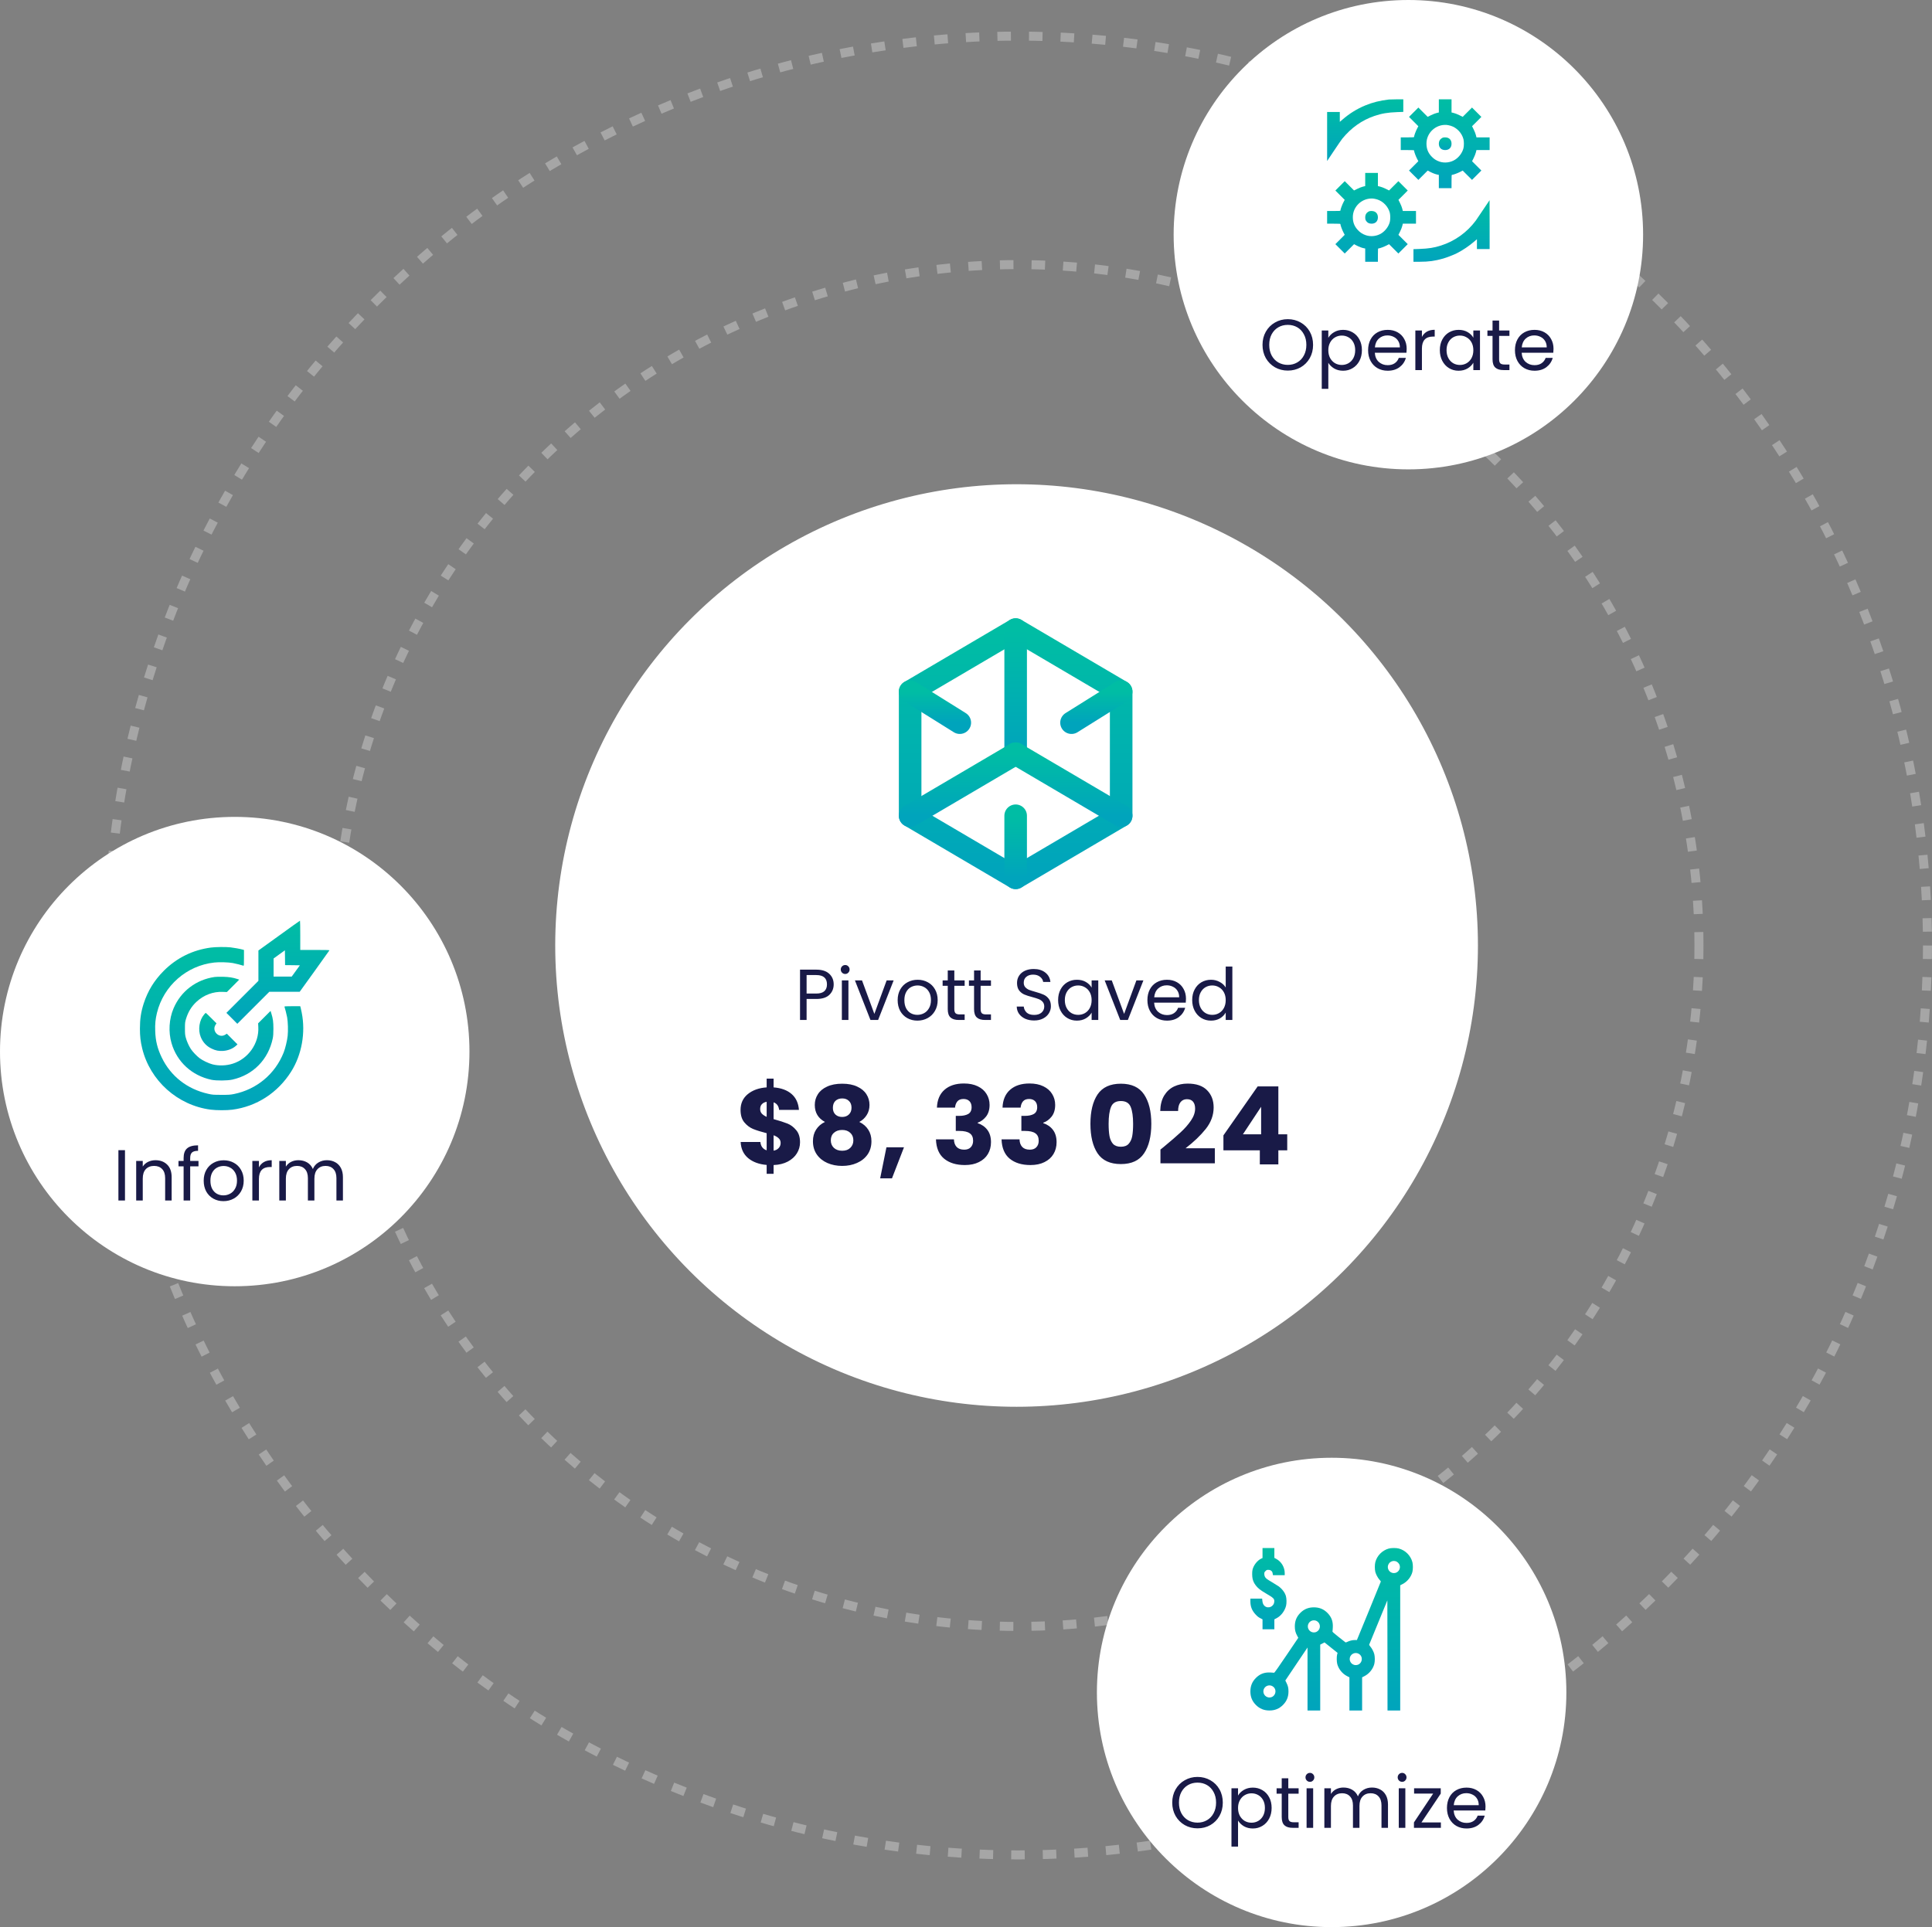 <svg width="428" height="427" viewBox="0 0 428 427" fill="none" xmlns="http://www.w3.org/2000/svg">
<rect x="0" y="0" width="428" height="427" fill="#808080" stroke="none"/>
<circle opacity="0.3" cx="225.5" cy="209.5" r="201.5" stroke="white" stroke-width="2" stroke-dasharray="3 4"/>
<circle opacity="0.3" cx="225.5" cy="209.5" r="150.875" stroke="white" stroke-width="2" stroke-dasharray="3 4"/>
<circle cx="225.205" cy="209.5" r="101.705" fill="white" stroke="white"/>
<path d="M213.312 146.375L201.625 153.25V167V180.75L213.312 187.625L225 194.5L236.688 187.625L248.375 180.75V167V153.25L236.688 146.375L225 139.5L213.312 146.375Z" stroke="url(#paint0_linear_9368_10192)" stroke-width="5" stroke-linecap="round" stroke-linejoin="round"/>
<path d="M225 139.5V167" stroke="url(#paint1_linear_9368_10192)" stroke-width="5" stroke-linecap="round" stroke-linejoin="round"/>
<path d="M248.375 180.75L225 167" stroke="url(#paint2_linear_9368_10192)" stroke-width="5" stroke-linecap="round" stroke-linejoin="round"/>
<path d="M201.625 180.75L225 167" stroke="url(#paint3_linear_9368_10192)" stroke-width="5" stroke-linecap="round" stroke-linejoin="round"/>
<path d="M225 194.5V180.75" stroke="url(#paint4_linear_9368_10192)" stroke-width="5" stroke-linecap="round" stroke-linejoin="round"/>
<path d="M248.375 153.25L237.375 160.125" stroke="url(#paint5_linear_9368_10192)" stroke-width="5" stroke-linecap="round" stroke-linejoin="round"/>
<path d="M201.625 153.25L212.625 160.125" stroke="url(#paint6_linear_9368_10192)" stroke-width="5" stroke-linecap="round" stroke-linejoin="round"/>
<path d="M184.688 218.112C184.688 219.04 184.368 219.813 183.728 220.432C183.099 221.04 182.133 221.344 180.832 221.344H178.688V226H177.232V214.848H180.832C182.091 214.848 183.045 215.152 183.696 215.76C184.357 216.368 184.688 217.152 184.688 218.112ZM180.832 220.144C181.643 220.144 182.24 219.968 182.624 219.616C183.008 219.264 183.2 218.763 183.2 218.112C183.2 216.736 182.411 216.048 180.832 216.048H178.688V220.144H180.832ZM187.25 215.808C186.972 215.808 186.738 215.712 186.546 215.52C186.354 215.328 186.258 215.093 186.258 214.816C186.258 214.539 186.354 214.304 186.546 214.112C186.738 213.92 186.972 213.824 187.25 213.824C187.516 213.824 187.74 213.92 187.922 214.112C188.114 214.304 188.21 214.539 188.21 214.816C188.21 215.093 188.114 215.328 187.922 215.52C187.74 215.712 187.516 215.808 187.25 215.808ZM187.954 217.232V226H186.498V217.232H187.954ZM193.699 224.656L196.419 217.232H197.971L194.531 226H192.835L189.395 217.232H190.963L193.699 224.656ZM203.228 226.144C202.407 226.144 201.66 225.957 200.988 225.584C200.327 225.211 199.804 224.683 199.42 224C199.047 223.307 198.86 222.507 198.86 221.6C198.86 220.704 199.052 219.915 199.436 219.232C199.831 218.539 200.364 218.011 201.036 217.648C201.708 217.275 202.46 217.088 203.292 217.088C204.124 217.088 204.876 217.275 205.548 217.648C206.22 218.011 206.748 218.533 207.132 219.216C207.527 219.899 207.724 220.693 207.724 221.6C207.724 222.507 207.521 223.307 207.116 224C206.721 224.683 206.183 225.211 205.5 225.584C204.817 225.957 204.06 226.144 203.228 226.144ZM203.228 224.864C203.751 224.864 204.241 224.741 204.7 224.496C205.159 224.251 205.527 223.883 205.804 223.392C206.092 222.901 206.236 222.304 206.236 221.6C206.236 220.896 206.097 220.299 205.82 219.808C205.543 219.317 205.18 218.955 204.732 218.72C204.284 218.475 203.799 218.352 203.276 218.352C202.743 218.352 202.252 218.475 201.804 218.72C201.367 218.955 201.015 219.317 200.748 219.808C200.481 220.299 200.348 220.896 200.348 221.6C200.348 222.315 200.476 222.917 200.732 223.408C200.999 223.899 201.351 224.267 201.788 224.512C202.225 224.747 202.705 224.864 203.228 224.864ZM211.414 218.432V223.6C211.414 224.027 211.505 224.331 211.686 224.512C211.868 224.683 212.182 224.768 212.63 224.768H213.702V226H212.39C211.58 226 210.972 225.813 210.566 225.44C210.161 225.067 209.958 224.453 209.958 223.6V218.432H208.822V217.232H209.958V215.024H211.414V217.232H213.702V218.432H211.414ZM217.242 218.432V223.6C217.242 224.027 217.333 224.331 217.514 224.512C217.696 224.683 218.01 224.768 218.458 224.768H219.53V226H218.218C217.408 226 216.8 225.813 216.394 225.44C215.989 225.067 215.786 224.453 215.786 223.6V218.432H214.65V217.232H215.786V215.024H217.242V217.232H219.53V218.432H217.242ZM229.096 226.112C228.36 226.112 227.699 225.984 227.112 225.728C226.536 225.461 226.083 225.099 225.752 224.64C225.421 224.171 225.251 223.632 225.24 223.024H226.792C226.845 223.547 227.059 223.989 227.432 224.352C227.816 224.704 228.371 224.88 229.096 224.88C229.789 224.88 230.333 224.709 230.728 224.368C231.133 224.016 231.336 223.568 231.336 223.024C231.336 222.597 231.219 222.251 230.984 221.984C230.749 221.717 230.456 221.515 230.104 221.376C229.752 221.237 229.277 221.088 228.68 220.928C227.944 220.736 227.352 220.544 226.904 220.352C226.467 220.16 226.088 219.861 225.768 219.456C225.459 219.04 225.304 218.485 225.304 217.792C225.304 217.184 225.459 216.645 225.768 216.176C226.077 215.707 226.509 215.344 227.064 215.088C227.629 214.832 228.275 214.704 229 214.704C230.045 214.704 230.899 214.965 231.56 215.488C232.232 216.011 232.611 216.704 232.696 217.568H231.096C231.043 217.141 230.819 216.768 230.424 216.448C230.029 216.117 229.507 215.952 228.856 215.952C228.248 215.952 227.752 216.112 227.368 216.432C226.984 216.741 226.792 217.179 226.792 217.744C226.792 218.149 226.904 218.48 227.128 218.736C227.363 218.992 227.645 219.189 227.976 219.328C228.317 219.456 228.792 219.605 229.4 219.776C230.136 219.979 230.728 220.181 231.176 220.384C231.624 220.576 232.008 220.88 232.328 221.296C232.648 221.701 232.808 222.256 232.808 222.96C232.808 223.504 232.664 224.016 232.376 224.496C232.088 224.976 231.661 225.365 231.096 225.664C230.531 225.963 229.864 226.112 229.096 226.112ZM234.407 221.584C234.407 220.688 234.588 219.904 234.951 219.232C235.313 218.549 235.809 218.021 236.439 217.648C237.079 217.275 237.788 217.088 238.567 217.088C239.335 217.088 240.001 217.253 240.567 217.584C241.132 217.915 241.553 218.331 241.831 218.832V217.232H243.303V226H241.831V224.368C241.543 224.88 241.111 225.307 240.535 225.648C239.969 225.979 239.308 226.144 238.551 226.144C237.772 226.144 237.068 225.952 236.439 225.568C235.809 225.184 235.313 224.645 234.951 223.952C234.588 223.259 234.407 222.469 234.407 221.584ZM241.831 221.6C241.831 220.939 241.697 220.363 241.431 219.872C241.164 219.381 240.801 219.008 240.343 218.752C239.895 218.485 239.399 218.352 238.855 218.352C238.311 218.352 237.815 218.48 237.367 218.736C236.919 218.992 236.561 219.365 236.295 219.856C236.028 220.347 235.895 220.923 235.895 221.584C235.895 222.256 236.028 222.843 236.295 223.344C236.561 223.835 236.919 224.213 237.367 224.48C237.815 224.736 238.311 224.864 238.855 224.864C239.399 224.864 239.895 224.736 240.343 224.48C240.801 224.213 241.164 223.835 241.431 223.344C241.697 222.843 241.831 222.261 241.831 221.6ZM249.027 224.656L251.747 217.232H253.299L249.859 226H248.163L244.723 217.232H246.291L249.027 224.656ZM262.732 221.28C262.732 221.557 262.716 221.851 262.684 222.16H255.676C255.729 223.024 256.023 223.701 256.556 224.192C257.1 224.672 257.756 224.912 258.524 224.912C259.153 224.912 259.676 224.768 260.092 224.48C260.519 224.181 260.817 223.787 260.988 223.296H262.556C262.321 224.139 261.852 224.827 261.148 225.36C260.444 225.883 259.569 226.144 258.524 226.144C257.692 226.144 256.945 225.957 256.284 225.584C255.633 225.211 255.121 224.683 254.748 224C254.375 223.307 254.188 222.507 254.188 221.6C254.188 220.693 254.369 219.899 254.732 219.216C255.095 218.533 255.601 218.011 256.252 217.648C256.913 217.275 257.671 217.088 258.524 217.088C259.356 217.088 260.092 217.269 260.732 217.632C261.372 217.995 261.863 218.496 262.204 219.136C262.556 219.765 262.732 220.48 262.732 221.28ZM261.228 220.976C261.228 220.421 261.105 219.947 260.86 219.552C260.615 219.147 260.279 218.843 259.852 218.64C259.436 218.427 258.972 218.32 258.46 218.32C257.724 218.32 257.095 218.555 256.572 219.024C256.06 219.493 255.767 220.144 255.692 220.976H261.228ZM264.11 221.584C264.11 220.688 264.291 219.904 264.654 219.232C265.017 218.549 265.513 218.021 266.142 217.648C266.782 217.275 267.497 217.088 268.286 217.088C268.969 217.088 269.603 217.248 270.19 217.568C270.777 217.877 271.225 218.288 271.534 218.8V214.16H273.006V226H271.534V224.352C271.246 224.875 270.819 225.307 270.254 225.648C269.689 225.979 269.027 226.144 268.27 226.144C267.491 226.144 266.782 225.952 266.142 225.568C265.513 225.184 265.017 224.645 264.654 223.952C264.291 223.259 264.11 222.469 264.11 221.584ZM271.534 221.6C271.534 220.939 271.401 220.363 271.134 219.872C270.867 219.381 270.505 219.008 270.046 218.752C269.598 218.485 269.102 218.352 268.558 218.352C268.014 218.352 267.518 218.48 267.07 218.736C266.622 218.992 266.265 219.365 265.998 219.856C265.731 220.347 265.598 220.923 265.598 221.584C265.598 222.256 265.731 222.843 265.998 223.344C266.265 223.835 266.622 224.213 267.07 224.48C267.518 224.736 268.014 224.864 268.558 224.864C269.102 224.864 269.598 224.736 270.046 224.48C270.505 224.213 270.867 223.835 271.134 223.344C271.401 222.843 271.534 222.261 271.534 221.6Z" fill="#191A47"/>
<path d="M177.232 253.104C177.232 253.984 177 254.8 176.536 255.552C176.088 256.288 175.416 256.896 174.52 257.376C173.64 257.84 172.592 258.096 171.376 258.144V260.088H169.84V258.12C168.144 257.976 166.776 257.472 165.736 256.608C164.696 255.728 164.144 254.536 164.08 253.032H168.448C168.544 253.992 169.008 254.608 169.84 254.88V251.088C168.592 250.768 167.592 250.456 166.84 250.152C166.104 249.848 165.456 249.36 164.896 248.688C164.336 248.016 164.056 247.096 164.056 245.928C164.056 244.472 164.592 243.304 165.664 242.424C166.752 241.544 168.144 241.048 169.84 240.936V238.992H171.376V240.936C173.056 241.064 174.384 241.552 175.36 242.4C176.336 243.248 176.88 244.424 176.992 245.928H172.6C172.504 245.064 172.096 244.504 171.376 244.248V247.968C172.704 248.336 173.728 248.664 174.448 248.952C175.168 249.24 175.808 249.72 176.368 250.392C176.944 251.048 177.232 251.952 177.232 253.104ZM168.4 245.736C168.4 246.136 168.52 246.472 168.76 246.744C169.016 247.016 169.376 247.256 169.84 247.464V244.128C169.392 244.208 169.04 244.384 168.784 244.656C168.528 244.912 168.4 245.272 168.4 245.736ZM171.376 254.952C171.856 254.872 172.232 254.68 172.504 254.376C172.792 254.072 172.936 253.696 172.936 253.248C172.936 252.832 172.8 252.496 172.528 252.24C172.272 251.968 171.888 251.736 171.376 251.544V254.952ZM182.757 248.592C181.253 247.792 180.501 246.536 180.501 244.824C180.501 243.96 180.725 243.176 181.173 242.472C181.621 241.752 182.301 241.184 183.213 240.768C184.125 240.336 185.245 240.12 186.573 240.12C187.901 240.12 189.013 240.336 189.909 240.768C190.821 241.184 191.501 241.752 191.949 242.472C192.397 243.176 192.621 243.96 192.621 244.824C192.621 245.688 192.413 246.44 191.997 247.08C191.597 247.72 191.053 248.224 190.365 248.592C191.229 249.008 191.893 249.584 192.357 250.32C192.821 251.04 193.053 251.888 193.053 252.864C193.053 254 192.765 254.984 192.189 255.816C191.613 256.632 190.829 257.256 189.837 257.688C188.861 258.12 187.773 258.336 186.573 258.336C185.373 258.336 184.277 258.12 183.285 257.688C182.309 257.256 181.533 256.632 180.957 255.816C180.381 254.984 180.093 254 180.093 252.864C180.093 251.872 180.325 251.016 180.789 250.296C181.253 249.56 181.909 248.992 182.757 248.592ZM188.637 245.448C188.637 244.792 188.445 244.288 188.061 243.936C187.693 243.568 187.197 243.384 186.573 243.384C185.949 243.384 185.445 243.568 185.061 243.936C184.693 244.304 184.509 244.816 184.509 245.472C184.509 246.096 184.701 246.592 185.085 246.96C185.469 247.312 185.965 247.488 186.573 247.488C187.181 247.488 187.677 247.304 188.061 246.936C188.445 246.568 188.637 246.072 188.637 245.448ZM186.573 250.368C185.821 250.368 185.213 250.576 184.749 250.992C184.285 251.392 184.053 251.952 184.053 252.672C184.053 253.344 184.277 253.896 184.725 254.328C185.189 254.76 185.805 254.976 186.573 254.976C187.341 254.976 187.941 254.76 188.373 254.328C188.821 253.896 189.045 253.344 189.045 252.672C189.045 251.968 188.813 251.408 188.349 250.992C187.901 250.576 187.309 250.368 186.573 250.368ZM200.263 254.208L197.599 261.096H194.983L196.375 254.208H200.263ZM207.56 245.424C207.624 243.712 208.184 242.392 209.24 241.464C210.296 240.536 211.728 240.072 213.536 240.072C214.736 240.072 215.76 240.28 216.608 240.696C217.472 241.112 218.12 241.68 218.552 242.4C219 243.12 219.224 243.928 219.224 244.824C219.224 245.88 218.96 246.744 218.432 247.416C217.904 248.072 217.288 248.52 216.584 248.76V248.856C217.496 249.16 218.216 249.664 218.744 250.368C219.272 251.072 219.536 251.976 219.536 253.08C219.536 254.072 219.304 254.952 218.84 255.72C218.392 256.472 217.728 257.064 216.848 257.496C215.984 257.928 214.952 258.144 213.752 258.144C211.832 258.144 210.296 257.672 209.144 256.728C208.008 255.784 207.408 254.36 207.344 252.456H211.328C211.344 253.16 211.544 253.72 211.928 254.136C212.312 254.536 212.872 254.736 213.608 254.736C214.232 254.736 214.712 254.56 215.048 254.208C215.4 253.84 215.576 253.36 215.576 252.768C215.576 252 215.328 251.448 214.832 251.112C214.352 250.76 213.576 250.584 212.504 250.584H211.736V247.248H212.504C213.32 247.248 213.976 247.112 214.472 246.84C214.984 246.552 215.24 246.048 215.24 245.328C215.24 244.752 215.08 244.304 214.76 243.984C214.44 243.664 214 243.504 213.44 243.504C212.832 243.504 212.376 243.688 212.072 244.056C211.784 244.424 211.616 244.88 211.568 245.424H207.56ZM222.091 245.424C222.155 243.712 222.715 242.392 223.771 241.464C224.827 240.536 226.259 240.072 228.067 240.072C229.267 240.072 230.291 240.28 231.139 240.696C232.003 241.112 232.651 241.68 233.083 242.4C233.531 243.12 233.755 243.928 233.755 244.824C233.755 245.88 233.491 246.744 232.963 247.416C232.435 248.072 231.819 248.52 231.115 248.76V248.856C232.027 249.16 232.747 249.664 233.275 250.368C233.803 251.072 234.067 251.976 234.067 253.08C234.067 254.072 233.835 254.952 233.371 255.72C232.923 256.472 232.259 257.064 231.379 257.496C230.515 257.928 229.483 258.144 228.283 258.144C226.363 258.144 224.827 257.672 223.675 256.728C222.539 255.784 221.939 254.36 221.875 252.456H225.859C225.875 253.16 226.075 253.72 226.459 254.136C226.843 254.536 227.403 254.736 228.139 254.736C228.763 254.736 229.243 254.56 229.579 254.208C229.931 253.84 230.107 253.36 230.107 252.768C230.107 252 229.859 251.448 229.363 251.112C228.883 250.76 228.107 250.584 227.035 250.584H226.267V247.248H227.035C227.851 247.248 228.507 247.112 229.003 246.84C229.515 246.552 229.771 246.048 229.771 245.328C229.771 244.752 229.611 244.304 229.291 243.984C228.971 243.664 228.531 243.504 227.971 243.504C227.363 243.504 226.907 243.688 226.603 244.056C226.315 244.424 226.147 244.88 226.099 245.424H222.091ZM241.564 249C241.564 246.248 242.092 244.08 243.148 242.496C244.22 240.912 245.94 240.12 248.308 240.12C250.676 240.12 252.388 240.912 253.444 242.496C254.516 244.08 255.052 246.248 255.052 249C255.052 251.784 254.516 253.968 253.444 255.552C252.388 257.136 250.676 257.928 248.308 257.928C245.94 257.928 244.22 257.136 243.148 255.552C242.092 253.968 241.564 251.784 241.564 249ZM251.02 249C251.02 247.384 250.844 246.144 250.492 245.28C250.14 244.4 249.412 243.96 248.308 243.96C247.204 243.96 246.476 244.4 246.124 245.28C245.772 246.144 245.596 247.384 245.596 249C245.596 250.088 245.66 250.992 245.788 251.712C245.916 252.416 246.172 252.992 246.556 253.44C246.956 253.872 247.54 254.088 248.308 254.088C249.076 254.088 249.652 253.872 250.036 253.44C250.436 252.992 250.7 252.416 250.828 251.712C250.956 250.992 251.02 250.088 251.02 249ZM257.077 254.712C257.621 254.28 257.869 254.08 257.821 254.112C259.389 252.816 260.621 251.752 261.517 250.92C262.429 250.088 263.197 249.216 263.821 248.304C264.445 247.392 264.757 246.504 264.757 245.64C264.757 244.984 264.605 244.472 264.301 244.104C263.997 243.736 263.541 243.552 262.933 243.552C262.325 243.552 261.845 243.784 261.493 244.248C261.157 244.696 260.989 245.336 260.989 246.168H257.029C257.061 244.808 257.349 243.672 257.893 242.76C258.453 241.848 259.181 241.176 260.077 240.744C260.989 240.312 261.997 240.096 263.101 240.096C265.005 240.096 266.437 240.584 267.397 241.56C268.373 242.536 268.861 243.808 268.861 245.376C268.861 247.088 268.277 248.68 267.109 250.152C265.941 251.608 264.453 253.032 262.645 254.424H269.125V257.76H257.077V254.712ZM271.028 254.88V251.568L278.612 240.72H283.196V251.328H285.164V254.88H283.196V258H279.092V254.88H271.028ZM279.38 245.232L275.348 251.328H279.38V245.232Z" fill="#191A47"/>
<circle cx="312" cy="52" r="52" fill="white"/>
<path d="M307.676 22.049C305.707 22.281 304.097 22.682 302.459 23.357C300.609 24.116 298.908 25.178 297.361 26.528L296.812 26.999V25.909V24.812H295.406H294V30.241V35.676L295.533 33.384C296.37 32.125 297.199 30.923 297.375 30.712C299.365 28.293 301.692 26.648 304.455 25.698C306.094 25.143 307.402 24.918 309.525 24.841L310.875 24.791V23.399V22L309.384 22.007C308.562 22.014 307.795 22.035 307.676 22.049Z" fill="url(#paint7_linear_9368_10192)"/>
<path d="M318.75 23.456V24.918L318.237 25.044C317.963 25.108 317.4 25.326 316.999 25.53L316.275 25.888L315.241 24.855L314.215 23.828L313.174 24.869L312.141 25.902L313.174 26.936L314.208 27.97L313.92 28.518C313.631 29.073 313.266 30.065 313.266 30.304C313.266 30.43 313.188 30.438 311.789 30.438H310.312V31.844V33.25H311.789C313.188 33.25 313.266 33.257 313.266 33.384C313.266 33.623 313.631 34.614 313.92 35.169L314.208 35.718L313.174 36.752L312.141 37.785L313.181 38.826L314.215 39.859L315.248 38.826L316.282 37.792L316.83 38.081C317.4 38.376 318.033 38.615 318.49 38.699L318.75 38.748V40.218V41.688H320.156H321.562V40.211C321.562 38.812 321.569 38.734 321.696 38.734C321.935 38.734 322.927 38.369 323.482 38.081L324.03 37.792L325.064 38.826L326.098 39.859L327.131 38.826L328.172 37.785L327.145 36.759L326.112 35.725L326.47 35.001C326.674 34.6 326.892 34.038 326.956 33.763L327.082 33.25H328.544H330V31.844V30.438H328.544H327.082L326.956 29.924C326.892 29.65 326.674 29.087 326.47 28.687L326.112 27.962L327.145 26.936L328.172 25.902L327.138 24.869L326.098 23.828L325.071 24.855L324.037 25.888L323.313 25.53C322.913 25.326 322.35 25.108 322.076 25.044L321.562 24.918V23.456V22H320.156H318.75V23.456ZM321.387 27.871C322.723 28.279 323.834 29.446 324.199 30.824C324.333 31.359 324.333 32.329 324.199 32.863C323.939 33.848 323.257 34.783 322.385 35.359C321.373 36.02 320.016 36.196 318.877 35.802C318.138 35.549 317.604 35.191 317.077 34.614C316.345 33.819 316.008 32.934 316.008 31.802C316.008 29.425 318.075 27.512 320.473 27.681C320.669 27.695 321.077 27.78 321.387 27.871Z" fill="url(#paint8_linear_9368_10192)"/>
<path d="M319.404 30.62C318.968 30.881 318.75 31.288 318.75 31.844C318.75 32.709 319.291 33.25 320.156 33.25C321.021 33.25 321.562 32.709 321.562 31.844C321.562 30.979 321.021 30.438 320.149 30.438C319.791 30.438 319.636 30.473 319.404 30.62Z" fill="url(#paint9_linear_9368_10192)"/>
<path d="M302.438 39.768V41.23L301.924 41.357C301.65 41.42 301.087 41.638 300.687 41.842L299.962 42.201L298.929 41.167L297.902 40.141L296.862 41.181L295.828 42.215L296.862 43.248L297.895 44.282L297.607 44.831C297.319 45.386 296.953 46.377 296.953 46.616C296.953 46.743 296.876 46.75 295.477 46.75H294V48.156V49.562H295.477C296.876 49.562 296.953 49.569 296.953 49.696C296.953 49.935 297.319 50.927 297.607 51.482L297.895 52.031L296.862 53.064L295.828 54.098L296.869 55.138L297.902 56.172L298.936 55.138L299.969 54.105L300.518 54.393C301.087 54.688 301.72 54.927 302.177 55.012L302.438 55.061V56.531V58H303.844H305.25V56.523C305.25 55.124 305.257 55.047 305.384 55.047C305.623 55.047 306.614 54.681 307.17 54.393L307.718 54.105L308.752 55.138L309.785 56.172L310.819 55.138L311.859 54.098L310.833 53.071L309.799 52.038L310.158 51.313C310.362 50.913 310.58 50.35 310.643 50.076L310.77 49.562H312.232H313.688V48.156V46.75H312.232H310.77L310.643 46.237C310.58 45.962 310.362 45.4 310.158 44.999L309.799 44.275L310.833 43.248L311.859 42.215L310.826 41.181L309.785 40.141L308.759 41.167L307.725 42.201L307.001 41.842C306.6 41.638 306.038 41.42 305.763 41.357L305.25 41.23V39.768V38.312H303.844H302.438V39.768ZM305.074 44.184C306.41 44.591 307.521 45.759 307.887 47.137C308.02 47.671 308.02 48.641 307.887 49.176C307.627 50.16 306.945 51.095 306.073 51.672C305.06 52.333 303.703 52.509 302.564 52.115C301.826 51.862 301.291 51.503 300.764 50.927C300.033 50.132 299.695 49.246 299.695 48.114C299.695 45.737 301.762 43.825 304.16 43.994C304.357 44.008 304.765 44.092 305.074 44.184Z" fill="url(#paint10_linear_9368_10192)"/>
<path d="M303.091 46.933C302.656 47.193 302.438 47.601 302.438 48.156C302.438 48.508 302.473 48.669 302.613 48.902C302.873 49.344 303.281 49.562 303.844 49.562C304.709 49.562 305.25 49.021 305.25 48.156C305.25 47.291 304.709 46.75 303.837 46.75C303.478 46.75 303.323 46.785 303.091 46.933Z" fill="url(#paint11_linear_9368_10192)"/>
<path d="M328.629 46.377C327.898 47.481 327.131 48.613 326.934 48.88C324.994 51.489 322.273 53.437 319.214 54.407C317.681 54.899 316.493 55.082 314.482 55.159L313.125 55.209V56.601V58H314.517C316.5 58 317.892 57.81 319.727 57.283C320.529 57.051 322.041 56.467 322.744 56.109C324.044 55.455 325.514 54.456 326.646 53.472L327.188 53.001V54.091V55.188H328.594H330V49.773C330 46.792 329.993 44.359 329.986 44.359C329.972 44.359 329.367 45.266 328.629 46.377Z" fill="url(#paint12_linear_9368_10192)"/>
<path d="M285.288 82.112C284.253 82.112 283.309 81.872 282.456 81.392C281.603 80.901 280.925 80.224 280.424 79.36C279.933 78.485 279.688 77.504 279.688 76.416C279.688 75.328 279.933 74.352 280.424 73.488C280.925 72.613 281.603 71.936 282.456 71.456C283.309 70.965 284.253 70.72 285.288 70.72C286.333 70.72 287.283 70.965 288.136 71.456C288.989 71.936 289.661 72.608 290.152 73.472C290.643 74.336 290.888 75.317 290.888 76.416C290.888 77.515 290.643 78.496 290.152 79.36C289.661 80.224 288.989 80.901 288.136 81.392C287.283 81.872 286.333 82.112 285.288 82.112ZM285.288 80.848C286.067 80.848 286.765 80.667 287.384 80.304C288.013 79.941 288.504 79.424 288.856 78.752C289.219 78.08 289.4 77.301 289.4 76.416C289.4 75.52 289.219 74.741 288.856 74.08C288.504 73.408 288.019 72.891 287.4 72.528C286.781 72.165 286.077 71.984 285.288 71.984C284.499 71.984 283.795 72.165 283.176 72.528C282.557 72.891 282.067 73.408 281.704 74.08C281.352 74.741 281.176 75.52 281.176 76.416C281.176 77.301 281.352 78.08 281.704 78.752C282.067 79.424 282.557 79.941 283.176 80.304C283.805 80.667 284.509 80.848 285.288 80.848ZM294.266 74.848C294.554 74.347 294.981 73.931 295.546 73.6C296.122 73.259 296.789 73.088 297.546 73.088C298.325 73.088 299.029 73.275 299.658 73.648C300.298 74.021 300.799 74.549 301.162 75.232C301.525 75.904 301.706 76.688 301.706 77.584C301.706 78.469 301.525 79.259 301.162 79.952C300.799 80.645 300.298 81.184 299.658 81.568C299.029 81.952 298.325 82.144 297.546 82.144C296.799 82.144 296.138 81.979 295.562 81.648C294.997 81.307 294.565 80.885 294.266 80.384V86.16H292.81V73.232H294.266V74.848ZM300.218 77.584C300.218 76.923 300.085 76.347 299.818 75.856C299.551 75.365 299.189 74.992 298.73 74.736C298.282 74.48 297.786 74.352 297.242 74.352C296.709 74.352 296.213 74.485 295.754 74.752C295.306 75.008 294.943 75.387 294.666 75.888C294.399 76.379 294.266 76.949 294.266 77.6C294.266 78.261 294.399 78.843 294.666 79.344C294.943 79.835 295.306 80.213 295.754 80.48C296.213 80.736 296.709 80.864 297.242 80.864C297.786 80.864 298.282 80.736 298.73 80.48C299.189 80.213 299.551 79.835 299.818 79.344C300.085 78.843 300.218 78.256 300.218 77.584ZM311.623 77.28C311.623 77.557 311.607 77.851 311.575 78.16H304.567C304.62 79.024 304.913 79.701 305.447 80.192C305.991 80.672 306.647 80.912 307.415 80.912C308.044 80.912 308.567 80.768 308.983 80.48C309.409 80.181 309.708 79.787 309.879 79.296H311.447C311.212 80.139 310.743 80.827 310.039 81.36C309.335 81.883 308.46 82.144 307.415 82.144C306.583 82.144 305.836 81.957 305.175 81.584C304.524 81.211 304.012 80.683 303.639 80C303.265 79.307 303.079 78.507 303.079 77.6C303.079 76.693 303.26 75.899 303.623 75.216C303.985 74.533 304.492 74.011 305.143 73.648C305.804 73.275 306.561 73.088 307.415 73.088C308.247 73.088 308.983 73.269 309.623 73.632C310.263 73.995 310.753 74.496 311.095 75.136C311.447 75.765 311.623 76.48 311.623 77.28ZM310.119 76.976C310.119 76.421 309.996 75.947 309.751 75.552C309.505 75.147 309.169 74.843 308.743 74.64C308.327 74.427 307.863 74.32 307.351 74.32C306.615 74.32 305.985 74.555 305.463 75.024C304.951 75.493 304.657 76.144 304.583 76.976H310.119ZM315.001 74.656C315.257 74.155 315.619 73.765 316.089 73.488C316.569 73.211 317.15 73.072 317.833 73.072V74.576H317.449C315.817 74.576 315.001 75.461 315.001 77.232V82H313.545V73.232H315.001V74.656ZM318.969 77.584C318.969 76.688 319.151 75.904 319.513 75.232C319.876 74.549 320.372 74.021 321.001 73.648C321.641 73.275 322.351 73.088 323.129 73.088C323.897 73.088 324.564 73.253 325.129 73.584C325.695 73.915 326.116 74.331 326.393 74.832V73.232H327.865V82H326.393V80.368C326.105 80.88 325.673 81.307 325.097 81.648C324.532 81.979 323.871 82.144 323.113 82.144C322.335 82.144 321.631 81.952 321.001 81.568C320.372 81.184 319.876 80.645 319.513 79.952C319.151 79.259 318.969 78.469 318.969 77.584ZM326.393 77.6C326.393 76.939 326.26 76.363 325.993 75.872C325.727 75.381 325.364 75.008 324.905 74.752C324.457 74.485 323.961 74.352 323.417 74.352C322.873 74.352 322.377 74.48 321.929 74.736C321.481 74.992 321.124 75.365 320.857 75.856C320.591 76.347 320.457 76.923 320.457 77.584C320.457 78.256 320.591 78.843 320.857 79.344C321.124 79.835 321.481 80.213 321.929 80.48C322.377 80.736 322.873 80.864 323.417 80.864C323.961 80.864 324.457 80.736 324.905 80.48C325.364 80.213 325.727 79.835 325.993 79.344C326.26 78.843 326.393 78.261 326.393 77.6ZM332.102 74.432V79.6C332.102 80.027 332.192 80.331 332.374 80.512C332.555 80.683 332.87 80.768 333.318 80.768H334.39V82H333.078C332.267 82 331.659 81.813 331.254 81.44C330.848 81.067 330.646 80.453 330.646 79.6V74.432H329.51V73.232H330.646V71.024H332.102V73.232H334.39V74.432H332.102ZM344.154 77.28C344.154 77.557 344.138 77.851 344.106 78.16H337.098C337.151 79.024 337.445 79.701 337.978 80.192C338.522 80.672 339.178 80.912 339.946 80.912C340.575 80.912 341.098 80.768 341.514 80.48C341.941 80.181 342.239 79.787 342.41 79.296H343.978C343.743 80.139 343.274 80.827 342.57 81.36C341.866 81.883 340.991 82.144 339.946 82.144C339.114 82.144 338.367 81.957 337.706 81.584C337.055 81.211 336.543 80.683 336.17 80C335.797 79.307 335.61 78.507 335.61 77.6C335.61 76.693 335.791 75.899 336.154 75.216C336.517 74.533 337.023 74.011 337.674 73.648C338.335 73.275 339.093 73.088 339.946 73.088C340.778 73.088 341.514 73.269 342.154 73.632C342.794 73.995 343.285 74.496 343.626 75.136C343.978 75.765 344.154 76.48 344.154 77.28ZM342.65 76.976C342.65 76.421 342.527 75.947 342.282 75.552C342.037 75.147 341.701 74.843 341.274 74.64C340.858 74.427 340.394 74.32 339.882 74.32C339.146 74.32 338.517 74.555 337.994 75.024C337.482 75.493 337.189 76.144 337.114 76.976H342.65Z" fill="#191A47"/>
<circle cx="52" cy="233" r="52" fill="white"/>
<path d="M61.825 207.306L57.247 210.604V213.967V217.33L53.704 220.874L50.152 224.426L51.366 225.632L52.572 226.846L56.124 223.294L59.667 219.75H63.031H66.394L69.675 215.198C71.48 212.696 72.964 210.612 72.981 210.563C73.005 210.505 71.988 210.481 69.765 210.481H66.517V207.241C66.517 205.461 66.492 204 66.459 204C66.418 204 64.335 205.485 61.825 207.306ZM64.794 213.86L66.435 213.885L65.532 215.132L64.622 216.387H62.612H60.611V214.385V212.376L61.866 211.465L63.113 210.563L63.137 212.203L63.154 213.844L64.794 213.86Z" fill="url(#paint13_linear_9368_10192)"/>
<path d="M46.706 209.956C42.687 210.489 39.143 212.244 36.28 215.107C34.164 217.232 32.737 219.553 31.826 222.375C31.235 224.221 30.998 225.787 30.998 227.912C30.998 229.626 31.129 230.767 31.498 232.292C33.245 239.462 39.348 244.917 46.665 245.868C47.945 246.032 50.217 246.041 51.464 245.877C56.861 245.171 61.545 242.128 64.507 237.427C66.853 233.703 67.722 228.831 66.844 224.385C66.754 223.934 66.639 223.425 66.598 223.253L66.508 222.949H64.736C63.202 222.949 62.981 222.966 63.022 223.072C63.145 223.392 63.498 224.811 63.612 225.418C63.793 226.411 63.85 228.412 63.727 229.528C63.612 230.594 63.202 232.301 62.833 233.228C60.938 237.985 56.87 241.381 51.833 242.407C51.005 242.571 50.668 242.595 49.003 242.587C47.256 242.587 47.042 242.571 46.107 242.357C41.497 241.332 37.831 238.469 35.837 234.327C34.878 232.35 34.451 230.627 34.385 228.445C34.328 226.854 34.435 225.829 34.771 224.426C36.239 218.421 41.333 213.942 47.477 213.27C48.585 213.147 50.578 213.204 51.579 213.385C52.186 213.499 53.605 213.852 53.925 213.975C54.032 214.016 54.048 213.795 54.048 212.261V210.489L53.744 210.399C53.187 210.243 51.809 209.989 51.054 209.907C50.037 209.792 47.699 209.816 46.706 209.956Z" fill="url(#paint14_linear_9368_10192)"/>
<path d="M47.576 216.469C43.458 217.051 40.07 219.627 38.454 223.417C37.445 225.771 37.273 228.667 38.003 231.152C39.209 235.295 42.515 238.33 46.829 239.249C47.929 239.478 50.365 239.462 51.497 239.208C56.107 238.174 59.446 234.753 60.422 230.086C60.528 229.569 60.569 229.011 60.569 227.912C60.561 226.378 60.479 225.73 60.102 224.516L59.938 223.991L58.56 225.369L57.182 226.747L57.223 227.543C57.428 231.152 55.024 234.597 51.546 235.688C50.111 236.14 48.478 236.189 47.076 235.836C46.231 235.615 44.91 234.991 44.237 234.483C43.597 234.007 42.638 232.998 42.26 232.407C41.817 231.71 41.366 230.701 41.161 229.922C40.997 229.323 40.972 229.036 40.972 227.871C40.972 226.641 40.997 226.452 41.202 225.779C41.67 224.229 42.408 223.015 43.516 221.981C45.132 220.464 47.24 219.676 49.381 219.775L50.258 219.808L51.628 218.438L52.998 217.06L52.604 216.928C51.612 216.6 50.718 216.461 49.413 216.428C48.692 216.411 47.863 216.428 47.576 216.469Z" fill="url(#paint15_linear_9368_10192)"/>
<path d="M45.23 224.771C44.139 226.034 43.819 228.167 44.468 229.766C44.943 230.947 45.739 231.801 46.871 232.342C47.757 232.777 48.479 232.916 49.447 232.851C50.513 232.777 51.547 232.367 52.244 231.743L52.613 231.407L51.432 230.226L50.251 229.036L49.939 229.241C48.536 230.168 46.83 228.462 47.757 227.059L47.962 226.747L46.805 225.591C46.165 224.951 45.616 224.426 45.583 224.426C45.558 224.426 45.394 224.582 45.23 224.771Z" fill="url(#paint16_linear_9368_10192)"/>
<path d="M27.688 254.848V266H26.232V254.848H27.688ZM34.441 257.072C35.508 257.072 36.372 257.397 37.033 258.048C37.695 258.688 38.026 259.616 38.026 260.832V266H36.586V261.04C36.586 260.165 36.367 259.499 35.929 259.04C35.492 258.571 34.895 258.336 34.138 258.336C33.37 258.336 32.756 258.576 32.297 259.056C31.849 259.536 31.625 260.235 31.625 261.152V266H30.169V257.232H31.625V258.48C31.913 258.032 32.303 257.685 32.794 257.44C33.295 257.195 33.844 257.072 34.441 257.072ZM43.972 258.432H42.132V266H40.676V258.432H39.54V257.232H40.676V256.608C40.676 255.627 40.926 254.912 41.428 254.464C41.94 254.005 42.756 253.776 43.876 253.776V254.992C43.236 254.992 42.782 255.12 42.516 255.376C42.26 255.621 42.132 256.032 42.132 256.608V257.232H43.972V258.432ZM49.493 266.144C48.672 266.144 47.925 265.957 47.254 265.584C46.592 265.211 46.069 264.683 45.685 264C45.312 263.307 45.126 262.507 45.126 261.6C45.126 260.704 45.318 259.915 45.702 259.232C46.096 258.539 46.63 258.011 47.301 257.648C47.974 257.275 48.725 257.088 49.557 257.088C50.389 257.088 51.142 257.275 51.813 257.648C52.486 258.011 53.014 258.533 53.398 259.216C53.792 259.899 53.989 260.693 53.989 261.6C53.989 262.507 53.787 263.307 53.382 264C52.987 264.683 52.448 265.211 51.766 265.584C51.083 265.957 50.325 266.144 49.493 266.144ZM49.493 264.864C50.016 264.864 50.507 264.741 50.965 264.496C51.424 264.251 51.792 263.883 52.069 263.392C52.358 262.901 52.502 262.304 52.502 261.6C52.502 260.896 52.363 260.299 52.086 259.808C51.808 259.317 51.446 258.955 50.998 258.72C50.55 258.475 50.064 258.352 49.541 258.352C49.008 258.352 48.517 258.475 48.069 258.72C47.632 258.955 47.28 259.317 47.014 259.808C46.747 260.299 46.614 260.896 46.614 261.6C46.614 262.315 46.742 262.917 46.998 263.408C47.264 263.899 47.616 264.267 48.053 264.512C48.491 264.747 48.971 264.864 49.493 264.864ZM57.36 258.656C57.616 258.155 57.978 257.765 58.448 257.488C58.928 257.211 59.509 257.072 60.192 257.072V258.576H59.808C58.176 258.576 57.36 259.461 57.36 261.232V266H55.904V257.232H57.36V258.656ZM72.417 257.072C73.099 257.072 73.707 257.216 74.241 257.504C74.774 257.781 75.195 258.203 75.505 258.768C75.814 259.333 75.969 260.021 75.969 260.832V266H74.529V261.04C74.529 260.165 74.31 259.499 73.873 259.04C73.446 258.571 72.865 258.336 72.129 258.336C71.371 258.336 70.769 258.581 70.321 259.072C69.873 259.552 69.649 260.251 69.649 261.168V266H68.209V261.04C68.209 260.165 67.99 259.499 67.553 259.04C67.126 258.571 66.545 258.336 65.809 258.336C65.051 258.336 64.449 258.581 64.001 259.072C63.553 259.552 63.329 260.251 63.329 261.168V266H61.873V257.232H63.329V258.496C63.617 258.037 64.001 257.685 64.481 257.44C64.971 257.195 65.51 257.072 66.097 257.072C66.833 257.072 67.483 257.237 68.049 257.568C68.614 257.899 69.035 258.384 69.313 259.024C69.558 258.405 69.963 257.925 70.529 257.584C71.094 257.243 71.723 257.072 72.417 257.072Z" fill="#191A47"/>
<circle cx="295" cy="375" r="52" fill="white"/>
<path d="M265.288 405.112C264.253 405.112 263.309 404.872 262.456 404.392C261.603 403.901 260.925 403.224 260.424 402.36C259.933 401.485 259.688 400.504 259.688 399.416C259.688 398.328 259.933 397.352 260.424 396.488C260.925 395.613 261.603 394.936 262.456 394.456C263.309 393.965 264.253 393.72 265.288 393.72C266.333 393.72 267.283 393.965 268.136 394.456C268.989 394.936 269.661 395.608 270.152 396.472C270.643 397.336 270.888 398.317 270.888 399.416C270.888 400.515 270.643 401.496 270.152 402.36C269.661 403.224 268.989 403.901 268.136 404.392C267.283 404.872 266.333 405.112 265.288 405.112ZM265.288 403.848C266.067 403.848 266.765 403.667 267.384 403.304C268.013 402.941 268.504 402.424 268.856 401.752C269.219 401.08 269.4 400.301 269.4 399.416C269.4 398.52 269.219 397.741 268.856 397.08C268.504 396.408 268.019 395.891 267.4 395.528C266.781 395.165 266.077 394.984 265.288 394.984C264.499 394.984 263.795 395.165 263.176 395.528C262.557 395.891 262.067 396.408 261.704 397.08C261.352 397.741 261.176 398.52 261.176 399.416C261.176 400.301 261.352 401.08 261.704 401.752C262.067 402.424 262.557 402.941 263.176 403.304C263.805 403.667 264.509 403.848 265.288 403.848ZM274.266 397.848C274.554 397.347 274.981 396.931 275.546 396.6C276.122 396.259 276.789 396.088 277.546 396.088C278.325 396.088 279.029 396.275 279.658 396.648C280.298 397.021 280.799 397.549 281.162 398.232C281.525 398.904 281.706 399.688 281.706 400.584C281.706 401.469 281.525 402.259 281.162 402.952C280.799 403.645 280.298 404.184 279.658 404.568C279.029 404.952 278.325 405.144 277.546 405.144C276.799 405.144 276.138 404.979 275.562 404.648C274.997 404.307 274.565 403.885 274.266 403.384V409.16H272.81V396.232H274.266V397.848ZM280.218 400.584C280.218 399.923 280.085 399.347 279.818 398.856C279.551 398.365 279.189 397.992 278.73 397.736C278.282 397.48 277.786 397.352 277.242 397.352C276.709 397.352 276.213 397.485 275.754 397.752C275.306 398.008 274.943 398.387 274.666 398.888C274.399 399.379 274.266 399.949 274.266 400.6C274.266 401.261 274.399 401.843 274.666 402.344C274.943 402.835 275.306 403.213 275.754 403.48C276.213 403.736 276.709 403.864 277.242 403.864C277.786 403.864 278.282 403.736 278.73 403.48C279.189 403.213 279.551 402.835 279.818 402.344C280.085 401.843 280.218 401.256 280.218 400.584ZM285.399 397.432V402.6C285.399 403.027 285.489 403.331 285.671 403.512C285.852 403.683 286.167 403.768 286.615 403.768H287.687V405H286.375C285.564 405 284.956 404.813 284.551 404.44C284.145 404.067 283.943 403.453 283.943 402.6V397.432H282.807V396.232H283.943V394.024H285.399V396.232H287.687V397.432H285.399ZM290.203 394.808C289.925 394.808 289.691 394.712 289.499 394.52C289.307 394.328 289.211 394.093 289.211 393.816C289.211 393.539 289.307 393.304 289.499 393.112C289.691 392.92 289.925 392.824 290.203 392.824C290.469 392.824 290.693 392.92 290.875 393.112C291.067 393.304 291.163 393.539 291.163 393.816C291.163 394.093 291.067 394.328 290.875 394.52C290.693 394.712 290.469 394.808 290.203 394.808ZM290.907 396.232V405H289.451V396.232H290.907ZM303.932 396.072C304.615 396.072 305.223 396.216 305.756 396.504C306.29 396.781 306.711 397.203 307.02 397.768C307.33 398.333 307.484 399.021 307.484 399.832V405H306.044V400.04C306.044 399.165 305.826 398.499 305.388 398.04C304.962 397.571 304.38 397.336 303.644 397.336C302.887 397.336 302.284 397.581 301.836 398.072C301.388 398.552 301.164 399.251 301.164 400.168V405H299.724V400.04C299.724 399.165 299.506 398.499 299.068 398.04C298.642 397.571 298.06 397.336 297.324 397.336C296.567 397.336 295.964 397.581 295.516 398.072C295.068 398.552 294.844 399.251 294.844 400.168V405H293.388V396.232H294.844V397.496C295.132 397.037 295.516 396.685 295.996 396.44C296.487 396.195 297.026 396.072 297.612 396.072C298.348 396.072 298.999 396.237 299.564 396.568C300.13 396.899 300.551 397.384 300.828 398.024C301.074 397.405 301.479 396.925 302.044 396.584C302.61 396.243 303.239 396.072 303.932 396.072ZM310.625 394.808C310.347 394.808 310.113 394.712 309.921 394.52C309.729 394.328 309.633 394.093 309.633 393.816C309.633 393.539 309.729 393.304 309.921 393.112C310.113 392.92 310.347 392.824 310.625 392.824C310.891 392.824 311.115 392.92 311.297 393.112C311.489 393.304 311.585 393.539 311.585 393.816C311.585 394.093 311.489 394.328 311.297 394.52C311.115 394.712 310.891 394.808 310.625 394.808ZM311.329 396.232V405H309.873V396.232H311.329ZM314.898 403.8H319.202V405H313.234V403.8L317.49 397.416H313.266V396.232H319.17V397.416L314.898 403.8ZM329.091 400.28C329.091 400.557 329.075 400.851 329.043 401.16H322.035C322.089 402.024 322.382 402.701 322.915 403.192C323.459 403.672 324.115 403.912 324.883 403.912C325.513 403.912 326.035 403.768 326.451 403.48C326.878 403.181 327.177 402.787 327.347 402.296H328.915C328.681 403.139 328.211 403.827 327.507 404.36C326.803 404.883 325.929 405.144 324.883 405.144C324.051 405.144 323.305 404.957 322.643 404.584C321.993 404.211 321.481 403.683 321.107 403C320.734 402.307 320.547 401.507 320.547 400.6C320.547 399.693 320.729 398.899 321.091 398.216C321.454 397.533 321.961 397.011 322.611 396.648C323.273 396.275 324.03 396.088 324.883 396.088C325.715 396.088 326.451 396.269 327.091 396.632C327.731 396.995 328.222 397.496 328.563 398.136C328.915 398.765 329.091 399.48 329.091 400.28ZM327.587 399.976C327.587 399.421 327.465 398.947 327.219 398.552C326.974 398.147 326.638 397.843 326.211 397.64C325.795 397.427 325.331 397.32 324.819 397.32C324.083 397.32 323.454 397.555 322.931 398.024C322.419 398.493 322.126 399.144 322.051 399.976H327.587Z" fill="#191A47"/>
<path d="M279.689 344.115V345.222L279.446 345.326C278.554 345.721 277.682 346.828 277.466 347.846C277.361 348.31 277.38 349.355 277.492 349.819C277.636 350.401 277.787 350.726 278.148 351.225C278.587 351.841 279.171 352.311 280.384 353.025C282.161 354.063 282.338 354.236 282.292 354.887C282.22 355.988 280.948 356.542 280.141 355.829C279.859 355.579 279.702 355.199 279.649 354.672L279.604 354.215H278.305H277V354.811C277 355.981 277.348 356.86 278.148 357.719C278.548 358.148 278.79 358.341 279.184 358.542L279.689 358.805V359.906V361H281H282.312V359.906V358.805L282.817 358.542C283.788 358.037 284.614 356.95 284.902 355.808C285.047 355.247 285.027 354.188 284.87 353.648C284.64 352.851 284.03 352.049 283.217 351.46C283.047 351.335 282.43 350.955 281.846 350.608C281.263 350.269 280.692 349.902 280.581 349.805C280.24 349.515 280.082 349.175 280.082 348.753C280.082 348.414 280.102 348.359 280.338 348.116C280.587 347.846 280.699 347.812 281.151 347.846C281.407 347.86 281.748 348.089 281.84 348.296C281.886 348.393 281.938 348.601 281.958 348.746L282.004 349.023H283.302H284.607V348.552C284.607 347.272 283.873 346.032 282.758 345.423L282.312 345.181V344.087V343H281H279.689V344.115Z" fill="url(#paint17_linear_9368_10192)"/>
<path d="M307.625 343.127C306.176 343.549 305.051 344.702 304.678 346.137C304.531 346.692 304.538 347.74 304.678 348.296C304.826 348.858 305.22 349.604 305.6 350.026C305.761 350.209 305.902 350.391 305.902 350.42C305.902 350.455 304.707 353.387 303.251 356.932L300.6 363.388H300.15C299.615 363.388 298.982 363.542 298.497 363.781C298.202 363.936 298.131 363.943 298.019 363.866C297.949 363.817 297.274 363.282 296.514 362.684C295.375 361.777 295.15 361.573 295.185 361.454C295.213 361.376 295.241 360.961 295.262 360.539C295.319 359.224 294.953 358.261 294.06 357.368C293.23 356.538 292.274 356.144 291.064 356.144C289.855 356.144 288.898 356.538 288.069 357.368C287.239 358.198 286.845 359.154 286.845 360.364C286.845 361.158 286.979 361.721 287.337 362.382L287.611 362.895L284.988 366.777C283.259 369.337 282.33 370.659 282.267 370.638C282.211 370.617 281.824 370.596 281.395 370.575C280.08 370.526 279.117 370.891 278.224 371.785C277.394 372.614 277 373.571 277 374.78C277 375.99 277.394 376.946 278.224 377.776C279.053 378.606 280.01 379 281.219 379C282.429 379 283.385 378.606 284.215 377.776C285.045 376.946 285.439 375.983 285.439 374.794C285.439 374 285.34 373.571 285.002 372.889L284.742 372.354L285.544 371.159C285.98 370.498 287.091 368.859 287.998 367.509L289.658 365.047V372.024V379H291.064H292.471V371.7V364.407L292.949 364.161L293.42 363.915L294.869 365.075L296.317 366.236L296.219 366.587C296.092 367.073 296.106 368.163 296.24 368.69C296.521 369.794 297.372 370.849 298.392 371.37L298.94 371.651V375.322V379H300.347H301.753V375.322V371.651L302.302 371.37C303.321 370.849 304.172 369.794 304.453 368.69C304.517 368.444 304.566 367.973 304.566 367.607C304.566 367.241 304.517 366.77 304.453 366.524C304.313 365.976 303.926 365.237 303.567 364.829C303.377 364.611 303.3 364.471 303.328 364.386C303.356 364.323 304.271 362.094 305.361 359.428L307.343 354.597L307.365 366.798L307.379 379H308.785H310.192V365.125V351.256L310.74 350.975C311.76 350.455 312.611 349.4 312.892 348.296C313.032 347.74 313.039 346.692 312.892 346.137C312.512 344.674 311.324 343.485 309.861 343.106C309.284 342.958 308.173 342.965 307.625 343.127ZM309.46 346.052C309.643 346.158 309.84 346.355 309.945 346.538C310.318 347.171 310.1 348 309.46 348.373C308.567 348.893 307.449 348.254 307.449 347.213C307.449 346.172 308.567 345.532 309.46 346.052ZM291.739 359.203C292.618 359.724 292.618 361.004 291.739 361.524C290.846 362.044 289.728 361.404 289.728 360.364C289.728 359.323 290.846 358.683 291.739 359.203ZM301.022 366.447C302.196 367.136 301.704 368.943 300.347 368.943C299.313 368.943 298.666 367.825 299.186 366.932C299.559 366.292 300.389 366.074 301.022 366.447ZM281.894 373.62C283.069 374.309 282.577 376.117 281.219 376.117C280.186 376.117 279.539 374.998 280.059 374.105C280.432 373.465 281.262 373.247 281.894 373.62Z" fill="url(#paint18_linear_9368_10192)"/>
<defs>
<linearGradient id="paint0_linear_9368_10192" x1="225" y1="139.5" x2="225" y2="194.5" gradientUnits="userSpaceOnUse">
<stop stop-color="#00BDA4"/>
<stop offset="1" stop-color="#00A4BC"/>
</linearGradient>
<linearGradient id="paint1_linear_9368_10192" x1="225.5" y1="139.5" x2="225.5" y2="167" gradientUnits="userSpaceOnUse">
<stop stop-color="#00BDA4"/>
<stop offset="1" stop-color="#00A4BC"/>
</linearGradient>
<linearGradient id="paint2_linear_9368_10192" x1="236.688" y1="167" x2="236.688" y2="180.75" gradientUnits="userSpaceOnUse">
<stop stop-color="#00BDA4"/>
<stop offset="1" stop-color="#00A4BC"/>
</linearGradient>
<linearGradient id="paint3_linear_9368_10192" x1="213.312" y1="167" x2="213.312" y2="180.75" gradientUnits="userSpaceOnUse">
<stop stop-color="#00BDA4"/>
<stop offset="1" stop-color="#00A4BC"/>
</linearGradient>
<linearGradient id="paint4_linear_9368_10192" x1="225.5" y1="180.75" x2="225.5" y2="194.5" gradientUnits="userSpaceOnUse">
<stop stop-color="#00BDA4"/>
<stop offset="1" stop-color="#00A4BC"/>
</linearGradient>
<linearGradient id="paint5_linear_9368_10192" x1="242.875" y1="153.25" x2="242.875" y2="160.125" gradientUnits="userSpaceOnUse">
<stop stop-color="#00BDA4"/>
<stop offset="1" stop-color="#00A4BC"/>
</linearGradient>
<linearGradient id="paint6_linear_9368_10192" x1="207.125" y1="153.25" x2="207.125" y2="160.125" gradientUnits="userSpaceOnUse">
<stop stop-color="#00BDA4"/>
<stop offset="1" stop-color="#00A4BC"/>
</linearGradient>
<linearGradient id="paint7_linear_9368_10192" x1="302.438" y1="22" x2="302.438" y2="35.676" gradientUnits="userSpaceOnUse">
<stop stop-color="#00BDA4"/>
<stop offset="1" stop-color="#00A4BC"/>
</linearGradient>
<linearGradient id="paint8_linear_9368_10192" x1="320.156" y1="22" x2="320.156" y2="41.688" gradientUnits="userSpaceOnUse">
<stop stop-color="#00BDA4"/>
<stop offset="1" stop-color="#00A4BC"/>
</linearGradient>
<linearGradient id="paint9_linear_9368_10192" x1="320.156" y1="30.438" x2="320.156" y2="33.25" gradientUnits="userSpaceOnUse">
<stop stop-color="#00BDA4"/>
<stop offset="1" stop-color="#00A4BC"/>
</linearGradient>
<linearGradient id="paint10_linear_9368_10192" x1="303.844" y1="38.312" x2="303.844" y2="58" gradientUnits="userSpaceOnUse">
<stop stop-color="#00BDA4"/>
<stop offset="1" stop-color="#00A4BC"/>
</linearGradient>
<linearGradient id="paint11_linear_9368_10192" x1="303.844" y1="46.75" x2="303.844" y2="49.562" gradientUnits="userSpaceOnUse">
<stop stop-color="#00BDA4"/>
<stop offset="1" stop-color="#00A4BC"/>
</linearGradient>
<linearGradient id="paint12_linear_9368_10192" x1="321.562" y1="44.359" x2="321.562" y2="58" gradientUnits="userSpaceOnUse">
<stop stop-color="#00BDA4"/>
<stop offset="1" stop-color="#00A4BC"/>
</linearGradient>
<linearGradient id="paint13_linear_9368_10192" x1="61.566" y1="204" x2="61.566" y2="226.846" gradientUnits="userSpaceOnUse">
<stop stop-color="#00BDA4"/>
<stop offset="1" stop-color="#00A4BC"/>
</linearGradient>
<linearGradient id="paint14_linear_9368_10192" x1="49.089" y1="209.834" x2="49.089" y2="245.996" gradientUnits="userSpaceOnUse">
<stop stop-color="#00BDA4"/>
<stop offset="1" stop-color="#00A4BC"/>
</linearGradient>
<linearGradient id="paint15_linear_9368_10192" x1="49.063" y1="216.422" x2="49.063" y2="239.41" gradientUnits="userSpaceOnUse">
<stop stop-color="#00BDA4"/>
<stop offset="1" stop-color="#00A4BC"/>
</linearGradient>
<linearGradient id="paint16_linear_9368_10192" x1="48.374" y1="224.426" x2="48.374" y2="232.866" gradientUnits="userSpaceOnUse">
<stop stop-color="#00BDA4"/>
<stop offset="1" stop-color="#00A4BC"/>
</linearGradient>
<linearGradient id="paint17_linear_9368_10192" x1="281" y1="343" x2="281" y2="361" gradientUnits="userSpaceOnUse">
<stop stop-color="#00BDA4"/>
<stop offset="1" stop-color="#00A4BC"/>
</linearGradient>
<linearGradient id="paint18_linear_9368_10192" x1="295" y1="343" x2="295" y2="379" gradientUnits="userSpaceOnUse">
<stop stop-color="#00BDA4"/>
<stop offset="1" stop-color="#00A4BC"/>
</linearGradient>
</defs>
</svg>
